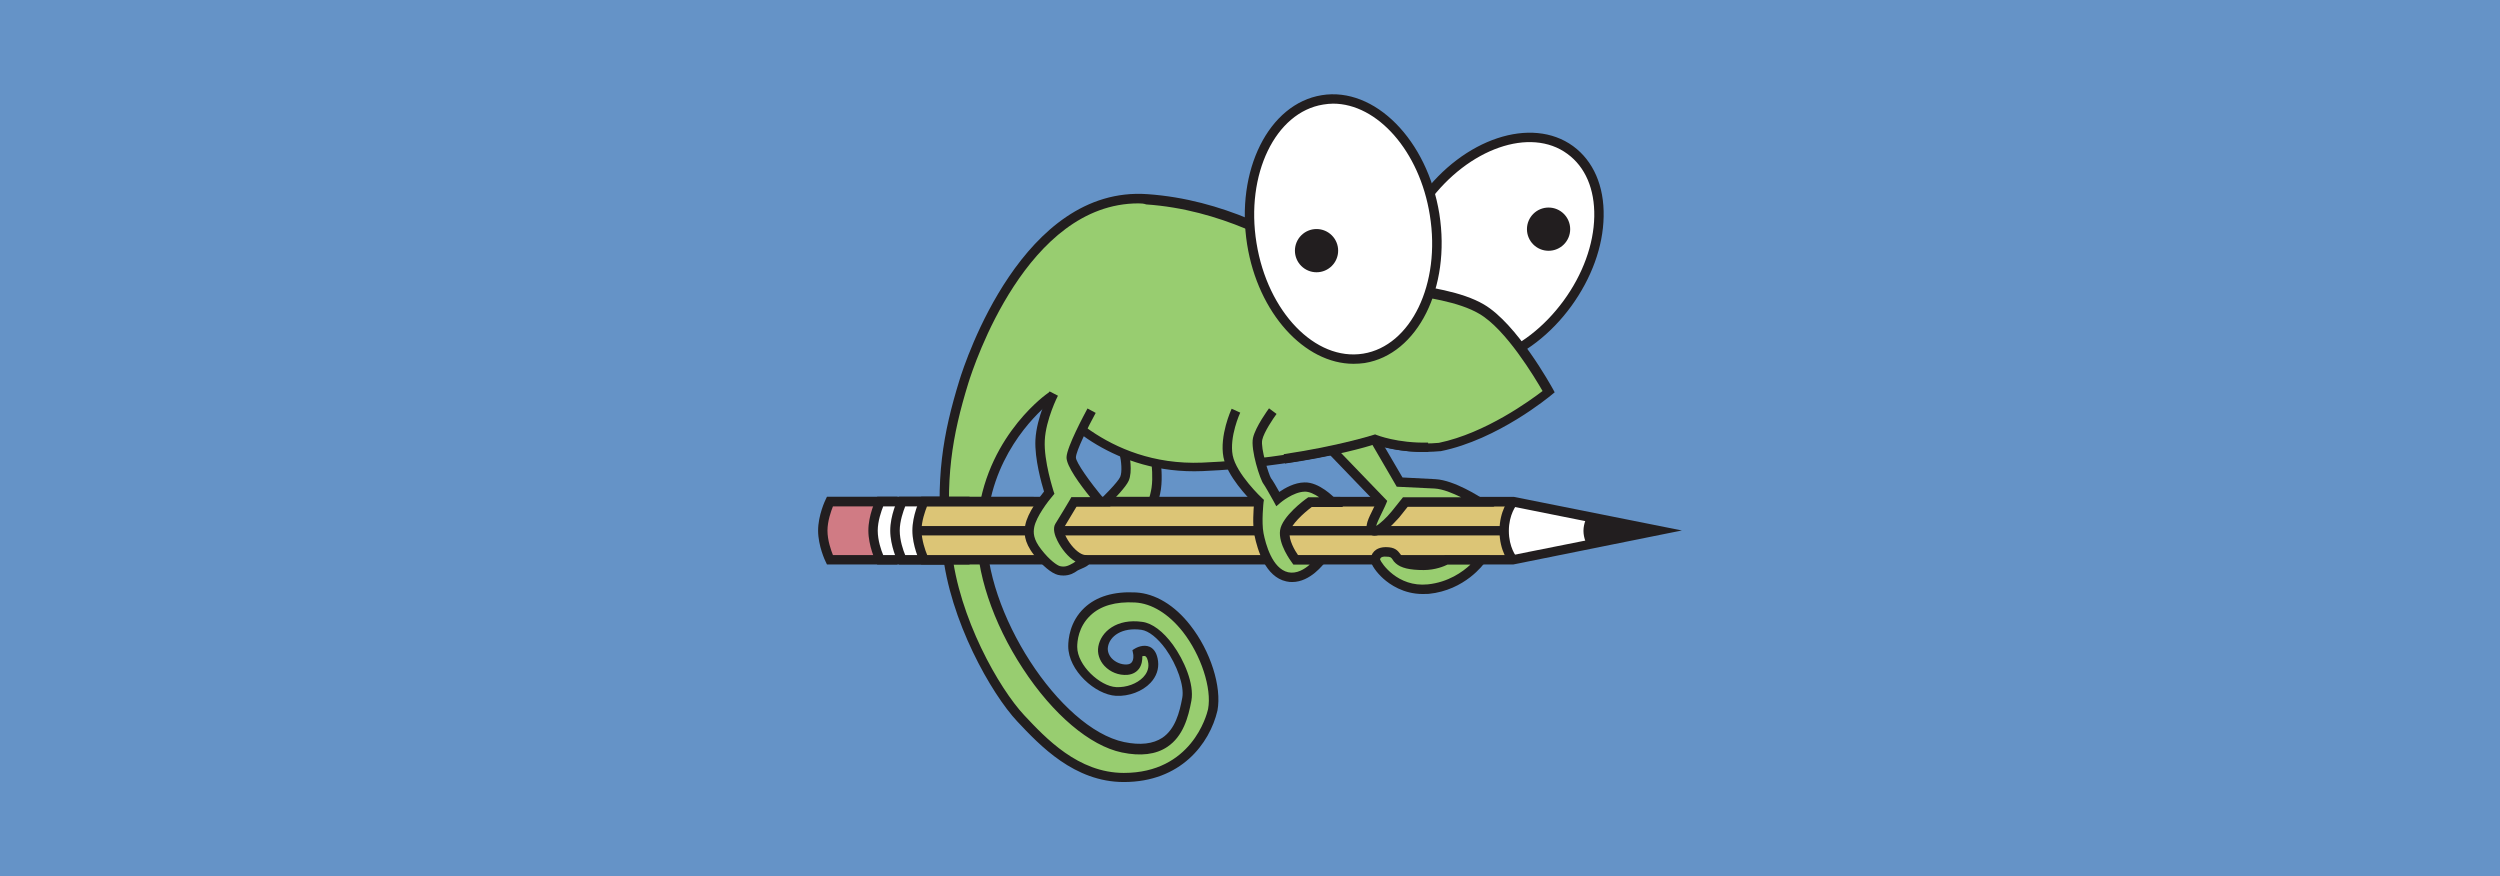 <svg xmlns="http://www.w3.org/2000/svg" viewBox="0 0 1920 673" xml:space="preserve"><style>.st1{fill:#fff}.st2{fill:#221e1f}.st3{fill:#98cd70}</style><path fill="#6593c7" d="M0 0h1920v673H0z"/><ellipse transform="rotate(-53.843 1149.075 193.17)" class="st1" cx="1149.1" cy="193.2" rx="96.6" ry="67.8"/><path class="st2" d="M1123.2 284.5c-12.5 0-23.9-3.5-33.3-10.4-31.7-23.2-31.1-78.4 1.4-123.1 32.6-44.6 84.9-62 116.8-38.8 15.6 11.4 24 30.7 23.5 54.1-.4 23.1-9.3 47.4-24.9 68.9-15.6 21.4-36.3 37.4-58.1 44.7-8.7 3-17.2 4.6-25.4 4.6zm-25.9-129.3c-30.3 41.4-31.6 92-3 112.9 13.6 10 32.1 11.7 52 5 20.4-6.9 39.7-21.9 54.5-42.1s23.2-43.3 23.6-64.7c.4-21.1-6.9-38.1-20.6-48.1-28.4-21-76.2-4.2-106.5 37z"/><path class="st3" d="M863.6 348.4s2.8 13 0 19.3c-2.8 6.3-21.6 23.9-21.6 23.9l39.7 5.4s5-13.5 6.2-22.2c1.2-8.8 0-19.1 0-19.1"/><path class="st2" d="m884.2 401-50.2-6.8 5.5-5.2c7.1-6.7 19-18.6 20.8-22.7 1.7-3.8.8-12.5-.3-17l7.1-1.4c.3 1.4 2.9 14.3-.3 21.4-2.1 4.7-10.9 13.9-17 19.9l29.5 4.1c1.4-4.3 4.2-12.7 5.1-18.7 1.2-8.1 0-18.1 0-18.2l7.2-.8c0 .4 1.3 10.9 0 20.1-1.3 9-6.2 22.4-6.4 22.9l-1 2.4z"/><path class="st3" d="M1043.8 215.5c-23.3-6.3-81.1-57-163.1-62.7S753 251.6 740.2 293.3c-12.8 41.7-18.5 75.5-12.8 129.4 5.6 53.9 37.7 108.8 56.6 129s43.8 45.4 79.2 45.4c47.4 0 64.4-35 68.3-51.8 5.4-28.8-22.2-84.3-59.5-86.4-37.4-2-48.2 21.6-48.2 37.7s18.9 33.7 33.3 34.6 30.1-8.8 28.6-22.5c-1.6-13.6-12.1-7.2-12.1-7.2s2.4 12.1-8 12.8-20.1-8-18.5-17.7 12.1-18.5 29.8-16.1c17.7 2.4 37.7 38.5 34.6 56.2-3.3 17.7-10.5 45-49 37-49.9-10.4-111-101.1-108.5-167.1 2.4-65.9 51.4-101.2 51.4-101.2s40.1 56.2 118.1 53c78-3.3 132.5-20.8 132.5-20.8s20.1 8.3 49.8 5.6c43.4-8.8 83.8-42.6 83.8-42.6s-26.6-49-51.5-63.4c-24.9-14.5-71-15.4-94.3-21.7z"/><path class="st2" d="M863.1 600.6c-38 0-64.4-28-81.8-46.5-19.9-21.2-52-77.5-57.5-131.1-5.8-55.3.4-89.8 13-130.8 4.7-15.3 48.9-149.7 144.3-143.1 58.9 4.1 105 30.8 135.5 48.4 12.2 7.1 21.9 12.6 28.2 14.3 7.7 2.1 18.5 3.7 29.8 5.2 22.5 3.3 48.1 6.9 65 16.8 25.4 14.8 51.8 62.8 53 64.9l1.4 2.6-2.2 1.8c-1.7 1.4-41.4 34.5-85.3 43.4h-.4c-26.3 2.4-45.4-3.5-50.2-5.4-8.7 2.6-61.1 17.7-132.2 20.7-68.4 2.9-108.9-39.7-118.7-51.5-10.1 8.5-45.2 41.8-47.2 96.2-2.4 62.9 56 153 105.5 163.4 12.5 2.6 22.3 1.4 29.4-3.3 9.8-6.6 13.2-19.3 15.3-30.8 1.6-8.9-3.9-24.9-12.8-37.4-6.2-8.5-13-13.9-18.6-14.7-15.1-2.1-24.4 5-25.7 13.1-.5 3 .5 6.2 2.9 8.8 2.9 3.1 7.5 5 11.7 4.7 1.7-.1 3-.7 3.7-1.7 1.6-2 1.3-5.6 1-6.8l-.5-2.5 2.1-1.3c.7-.4 6.2-3.5 11.3-1.2 3.5 1.7 5.6 5.4 6.3 11 .7 6-1.3 11.8-5.8 16.6-6.2 6.6-16.6 10.5-26.5 10-16-.9-36.7-19.5-36.7-38.1 0-5.4 1.2-18.9 12.3-29.4 9.3-8.8 22.7-12.8 39.6-11.9 14.9.8 29.9 9.8 41.9 25.3 15.5 19.7 24.2 47.2 20.8 65.4-6 25.6-28.3 54.9-71.9 54.9zm11.2-444.4c-85.6 0-126.2 123.9-130.7 138.3-12.3 40.1-18.3 73.8-12.7 127.9 5.4 51.9 36.4 106.3 55.7 126.9 16.5 17.6 41.5 44.3 76.5 44.3 51.8 0 63.6-44 64.7-49 3-15.9-5.4-41.5-19.4-59.4-10.9-13.8-23.9-21.8-36.7-22.5-14.9-.8-26.5 2.5-34.3 10-9.2 8.7-10.1 19.8-10.1 24.1 0 14.2 17.6 30.3 29.9 30.9 7.9.4 16-2.6 20.8-7.6 2.1-2.2 4.5-5.9 3.9-10.7-.4-2.9-1.2-4.8-2.2-5.4-.7-.3-1.6-.3-2.4 0 .1 2.6-.3 6.6-2.6 9.7-1.4 1.8-4.1 4.2-8.9 4.6-6.6.5-13.1-2.1-17.6-6.9-3.9-4.2-5.6-9.7-4.7-14.8 2-11.5 14.2-21.8 33.8-19 7.6 1 16 7.3 23.5 17.6 8.5 11.7 16.5 30 14.2 42.9-2.4 13-6.4 27.4-18.5 35.5-8.8 5.9-20.4 7.3-34.9 4.3-24.5-5.1-53-29.2-76-64.4-23.2-35.3-36.4-75.1-35.3-106.4 2.5-66.8 50.9-102.5 53-104.1l2.9-2.1 2.1 2.9c.4.5 40 54.5 114.9 51.5 76.4-3.1 131.1-20.6 131.6-20.7l1.3-.4 1.2.5c.1.1 19.7 7.9 47.8 5.4 36-7.5 70.4-32.8 79.6-39.8-5.9-10.2-28.2-47.6-48.8-59.4-15.7-9.2-40.6-12.7-62.5-15.9-11.5-1.7-22.4-3.3-30.7-5.5-7.2-2-17.3-7.7-29.9-15.1-30-17.3-75.4-43.5-132.5-47.4-1.9-.7-4-.8-6-.8z"/><ellipse transform="rotate(-9.119 1031.617 175.933)" class="st1" cx="1031.7" cy="175.9" rx="71" ry="100.5"/><path class="st2" d="M1039.5 279.4c-37.6 0-73.3-38.9-81.7-91.6-9-56.8 16.5-108.1 57.3-114.7 40.6-6.6 81.1 34.3 90.3 91 9 56.8-16.6 108.1-57.3 114.7-2.8.4-5.7.6-8.6.6zm-15.7-199.8c-2.5 0-5 .3-7.6.7-36.7 5.9-59.8 53.6-51.2 106.4 8.5 52.8 45.2 90.8 81.9 84.9 36.7-5.9 59.8-53.6 51.2-106.4-7.8-49.1-40.3-85.6-74.3-85.6z"/><circle class="st2" cx="1011.1" cy="192.5" r="16.6"/><circle class="st2" cx="1189.3" cy="176" r="16.6"/><path d="M685.6 385.4h-48.2s-5.4 11.3-5.4 22.3 5.4 22.3 5.4 22.3h48.2v-44.6z" fill="#d07b84"/><path class="st2" d="M689.1 433.5h-54l-1-2.1c-.3-.5-5.8-12.2-5.8-23.9 0-11.8 5.5-23.3 5.8-23.9l1-2.1h54.1v51.9h-.1zm-49.4-7.2h42.2v-37.4h-42.2c-1.4 3.5-4.2 11.3-4.2 18.6 0 7.5 2.8 15.3 4.2 18.8z"/><path class="st1" d="M724.1 385.4h-48.2s-5.4 11.3-5.4 22.3 5.4 22.3 5.4 22.3h48.2v-44.6z"/><path class="st2" d="M727.7 433.5h-54l-1-2.1c-.3-.5-5.8-12.2-5.8-23.9 0-11.8 5.5-23.3 5.8-23.9l1-2.1h54.1v51.9h-.1zm-49.4-7.2h42.2v-37.4h-42.2c-1.4 3.5-4.2 11.3-4.2 18.6 0 7.5 2.7 15.3 4.2 18.8z"/><path class="st1" d="M741 385.4h-48.2s-5.4 11.3-5.4 22.3 5.4 22.3 5.4 22.3H741v-44.6z"/><path class="st2" d="M744.6 433.5h-54.1l-1-2.1c-.3-.5-5.8-12.2-5.8-23.9 0-11.8 5.5-23.3 5.8-23.9l1-2.1h54.1v52zm-49.4-7.2h42.2v-37.4h-42.2c-1.4 3.5-4.2 11.3-4.2 18.6 0 7.5 2.7 15.3 4.2 18.8z"/><path d="M1161.9 385.4H709.7s-5.4 11.3-5.4 22.3 5.4 22.3 5.4 22.3h452.2l111.3-22.3-111.3-22.3z" fill="#dcc576"/><path class="st1" d="M1161.9 385.4s-6.7 7.9-6.7 22.3 6.7 22.3 6.7 22.3l111.3-22.3-111.3-22.3z"/><path class="st2" d="M1162.3 433.5H707.5l-1-2.1c-.3-.5-5.8-12.2-5.8-23.9 0-11.8 5.5-23.3 5.8-23.9l1-2.1 455.2.1 129 25.8-129.4 26.1zm-450.2-7.2h449.6l93.2-18.6-93.3-18.7H711.9c-1.4 3.5-4.2 11.3-4.2 18.6.2 7.4 2.9 15.2 4.4 18.7z"/><path class="st2" d="M1218.9 396.8s-2.8 5-2.8 10.9 2.8 10.9 2.8 10.9l54.3-10.9-54.3-10.9z"/><path fill="none" d="M1155.2 407.7h-451"/><path class="st2" d="M704.2 404h450.9v7.2H704.2z"/><path class="st1" d="M1161.9 385.4s-6.7 7.9-6.7 22.3 6.7 22.3 6.7 22.3"/><path class="st2" d="M1159.2 432.3c-.3-.4-7.6-9-7.6-24.6 0-15.6 7.3-24.2 7.6-24.6l5.5 4.7-2.8-2.4 2.8 2.4c0 .1-5.9 7.2-5.9 19.9 0 12.8 5.8 19.9 5.9 19.9l-5.5 4.7z"/><path class="st3" d="M1056.3 430c0 3.3 14.5 25 40.5 22.4 26.7-2.6 40.5-22.4 40.5-22.4h-26.5s-7.5 4.2-17.4 4.2c-10.1 0-15.9-1.4-19-4.2-3.1-2.8-2.5-6.2-10.1-6.2-5.7-.1-8 2.9-8 6.2z"/><path class="st2" d="M1092.7 456.2c-14.8 0-25.3-7.3-30.4-11.9-4.7-4.2-9.6-10.6-9.6-14.3 0-4.8 3.5-9.8 11.7-9.8 6.8 0 9 2.5 11.1 5.4.5.7.9 1.3 1.4 1.8 2.5 2.2 7.9 3.3 16.5 3.3 9 0 15.6-3.7 15.7-3.7l.8-.5h34.3l-3.9 5.6c-.7.9-15.1 21.2-43.1 24-1.6.1-3 .1-4.5.1zm-32.8-26.5c1 2.8 13.4 21.4 36.6 19.1 15.7-1.6 26.9-9.6 32.8-15.2h-17.6c-2.4 1.2-9.4 4.2-18.3 4.2-10.9 0-17.4-1.6-21.4-5.1-1.2-1-2-2.1-2.5-3-1.2-1.7-1.6-2.2-5.1-2.2-1.7-.2-4.3.1-4.5 2.2z"/><path class="st3" d="M809.3 302s-9.6 18.9-10.5 35.7c-.9 16.9 6.9 40.4 6.9 40.4s-12.8 14.8-14.9 25.7c-1 5.4-.7 11.4 6 20.1 6.9 8.9 13.4 13.4 16.4 14.2 6 1.4 10-1.2 13.9-3.3 3.9-2.1 9.2-3.7 5.8-4.8-10.2-.9-22.3-20.8-19.3-25.7 3-4.8 11.4-18.9 11.4-18.9h20.2s-22.5-26.6-22.3-34.1c.3-7.5 15.7-35.8 15.7-35.8"/><path class="st2" d="M816.7 442c-1.3 0-2.8-.1-4.3-.5-4.8-1.2-12.1-7.2-18.3-15.3-8-10.2-7.7-17.7-6.7-22.9 1.8-9.6 11-21.5 14.4-25.8-1.8-6-7.3-25-6.6-39.7.9-17.4 10.5-36.3 10.9-37.2l6.4 3.3c-.1.1-9.3 18.3-10.1 34.2-.9 16 6.7 38.8 6.7 39.1l.7 2-1.3 1.6c-3.4 3.9-12.6 15.9-14.2 24-.8 4.3-.8 9.3 5.4 17.2 6.4 8.3 12.3 12.3 14.4 12.8 4.1 1 6.8-.5 10.2-2.4l1-.7c.3-.1.4-.3.7-.4-5.8-3.4-10.9-10-13.9-16-2-3.9-3.8-9.4-1.6-13 3-4.7 11.3-18.6 11.3-18.7l1-1.8h14.5c-7.5-9.2-18.5-24.1-18.2-30.7.3-8 13.5-32.5 16.1-37.4l6.3 3.4c-5.8 10.6-15.1 29.2-15.2 34.2-.1 3.7 11 19.3 21.5 31.7l5.1 5.9h-26c-2.4 3.9-7.9 13.1-10.2 17-.1 1.2 1 5.6 4.8 11s8.4 8.9 11.5 9.3l.9.1c2.9 1 3.4 3 3.5 4.1.1 3.1-2.6 4.5-6 6-.9.4-2 .9-2.9 1.3l-1 .5c-2.7 2-6.1 3.8-10.8 3.8zm.1-36"/><path class="st3" d="M949.4 315.5s-9 19.3-6 35 23.7 35 23.7 35-1.8 15.7 0 24.9 7.3 29.5 21.6 32.8c14.2 3.1 25.6-13.1 25.6-13.1h-19s-9.8-12.8-8.4-22.3 19.3-22.3 19.3-22.3h17s-11.3-11.9-21.2-11.5c-10.1.3-20.4 9.2-20.4 9.2s-6.3-11.7-8.1-13.9c-1.8-2.2-9.2-24.2-7.3-32.4 1.8-8.1 11.7-21.2 11.7-21.2"/><path class="st2" d="M992.4 447c-1.4 0-3-.1-4.6-.5-15.9-3.5-22-23.9-24.4-35.5-1.6-7.9-.7-19.7-.3-24.2-4.7-4.7-20.7-21.2-23.5-35.7-3.1-16.6 5.9-36.3 6.3-37.2l6.6 3c-.1.1-8.5 18.5-5.8 32.8 2.8 14.3 22.4 32.8 22.7 33l1.3 1.2-.3 1.8c0 .1-1.7 15.2 0 23.9 1.6 8.1 6.6 27.1 18.9 29.9 6.6 1.4 12.6-2.4 16.6-5.9h-12.6l-1-1.4c-1-1.4-10.7-14.3-9.2-25 1.6-10.6 18.7-23.3 20.7-24.6l.9-.7h8.4c-3.5-2.4-7.7-4.5-11.3-4.3-8.7.3-18.2 8.3-18.2 8.3l-3.4 2.9-2.1-3.9c-2.6-4.7-6.7-11.9-7.7-13.2-2.5-3-10.1-26.3-8.1-35.4 2-8.7 11.8-22 12.3-22.7l5.8 4.3c-2.6 3.5-9.7 14-11 19.9-1.4 6.4 5 26.7 6.7 29.4 1.3 1.6 4.3 6.8 6.4 10.6 4.2-2.9 11.7-7.2 19.3-7.3 11.3-.4 22.7 11.4 24 12.7l5.8 6.2h-24.2c-6.4 4.8-16 13.6-16.9 19.3-.9 5.8 3.8 14 6.7 18.1h24l-3.9 5.6c-.6.3-10.7 14.6-24.9 14.6z"/><path class="st3" d="m1023.1 346 38 39.5s-.9 2.2-4.5 9.7c-3.5 7.5-4.8 11-1.6 12.7 3.3 1.7 12.5-7.6 16.5-12.7 4.1-5.1 7.6-9.7 7.6-9.7h56.4s-19.7-13.1-33.6-13.9c-13.9-.7-27.3-1.4-27.3-1.4l-18.9-32.5"/><path class="st2" d="M1055.7 411.4c-.8 0-1.6-.1-2.4-.5-6.8-3.4-3-11.3 0-17.4 1.7-3.5 2.8-5.9 3.5-7.3l-36.3-37.7 5.2-5 39.7 41.2-.9 2.2c0 .1-1 2.4-4.6 9.8-.7 1.4-2.5 5.2-3 7.2 2.6-1.4 7.9-6.2 11.8-11l8.8-11h44.6c-6.3-3.1-13.9-6.3-20.2-6.7l-29.2-1.4-19.9-34.2 6.3-3.7 18 30.8 25.3 1.3c14.7.8 34.5 13.9 35.4 14.4l10 6.7h-66.6l-6.6 8.3c-1.6 1.4-11.6 14-18.9 14z"/><path class="st2" d="m986.9 356-1-7.2c41.9-6.2 68.7-14.7 68.9-14.8l1.3-.4 1.2.5c.1 0 15.9 6.4 39.5 5.8l.1 7.2c-21.6.5-36.8-4.3-41.2-5.9-5.7 2-31.3 9.3-68.8 14.8z"/></svg>
